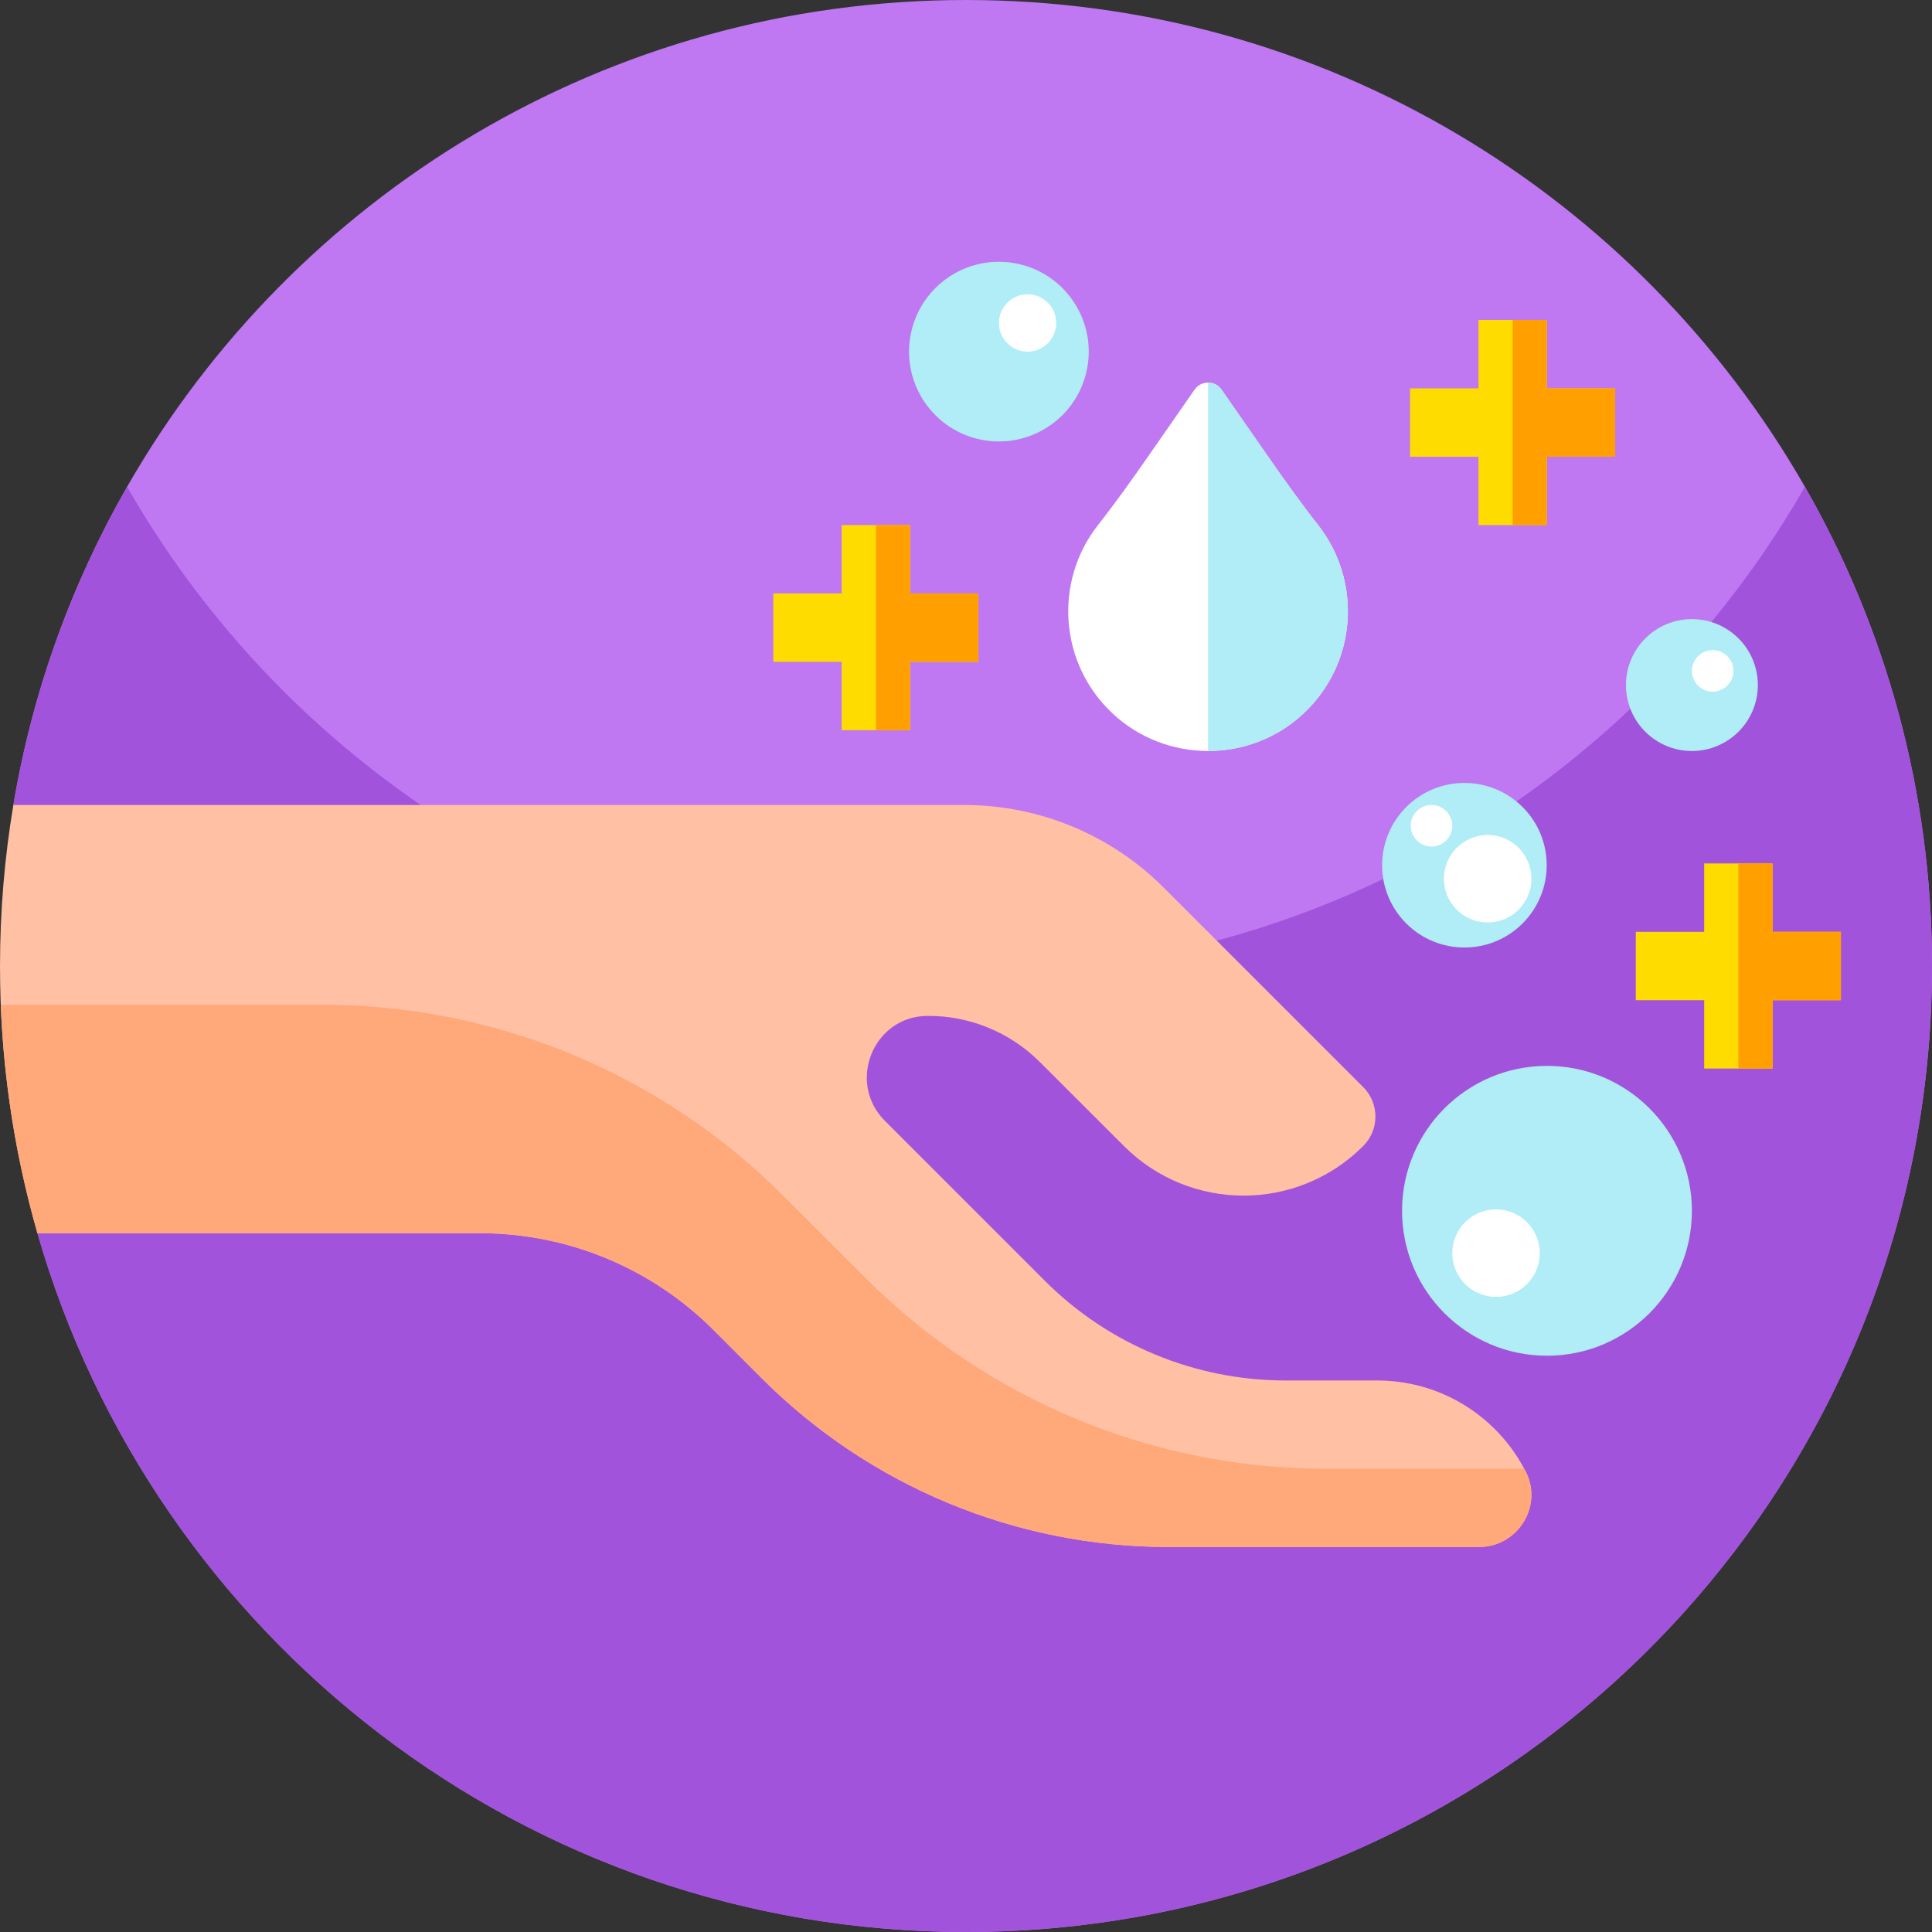 <svg id="Capa_1" enable-background="new 0 0 512 512" height="512" viewBox="0 0 512 512" width="512" xmlns="http://www.w3.org/2000/svg"><rect x="0" y="0" width="512" height="512" fill="#333333" stroke="none"/><g><path d="m512 256c0 141.38-114.62 256-256 256-116.81 0-215.36-78.25-246.08-185.19 37.16-29.79 34.24-87.23-5.77-113.08l-.61-.4c5.07-30.24 15.45-58.67 30.14-84.33 44.12-77.07 127.16-129 222.32-129s178.2 51.93 222.32 129c21.43 37.43 33.68 80.78 33.68 127z" fill="#bf77f2"/><path d="m512 256c0 141.38-114.62 256-256 256-116.81 0-215.36-78.25-246.08-185.19 37.16-29.79 34.24-87.23-5.77-113.08l-.61-.4c5.07-30.24 15.45-58.67 30.14-84.33 19.26 33.65 45.94 62.5 77.81 84.33 41.13 28.19 90.9 44.67 144.51 44.67 22.98 0 45.26-3.03 66.45-8.72 66.55-17.83 122.41-61.82 155.87-120.28 21.43 37.43 33.68 80.78 33.68 127z" fill="#a253db"/><g><path d="m391.95 409.97h-82.25c-40.4 0-79.14-16.05-107.72-44.61l-12.93-12.94c-8.2-8.2-17.86-14.6-28.37-18.96-10.51-4.35-21.86-6.65-33.46-6.65h-117.3c-6.46-22.49-9.92-46.24-9.92-70.81 0-14.54 1.21-28.79 3.54-42.67h252.04c19.8 0 38.78 7.86 52.78 21.86l14.09 14.09 38.81 38.81c2.16 2.15 3.24 4.98 3.24 7.82 0 2.82-1.08 5.65-3.24 7.8-17.51 17.52-45.91 17.52-63.41 0l-22.27-22.25c-7.88-7.89-18.6-12.3-29.75-12.24-14.42.07-21.51 17.62-11.32 27.82l42.39 42.39c16.91 16.91 39.85 26.41 63.77 26.41h24.31c12.19 0 23.23 4.94 31.21 12.93 3.07 3.07 5.68 6.58 7.73 10.44.15.27.29.54.43.81 4.64 9.14-2.15 19.95-12.4 19.95z" fill="#ffc0a4"/><path d="m345.513 189.023c-7.089 6.669-16.22 10.001-25.362 10.001-9.137 0-18.278-3.332-25.367-10.001-14.193-13.344-15.466-35.018-3.82-49.858 4.749-6.054 9.211-12.32 13.604-18.639l12.002-17.265c.87-1.247 2.228-1.873 3.581-1.873 1.358 0 2.711.626 3.576 1.873l12.002 17.265c4.393 6.319 8.855 12.585 13.604 18.639 11.646 14.84 10.373 36.515-3.82 49.858z" fill="#fff"/><path d="m345.513 189.023c-7.089 6.669-16.22 10.001-25.362 10.001v-97.637c1.358 0 2.711.626 3.576 1.873l12.002 17.265c4.393 6.319 8.855 12.585 13.604 18.639 11.646 14.841 10.373 36.516-3.82 49.859z" fill="#b0edf7"/><ellipse cx="264.675" cy="93.093" fill="#b0edf7" rx="23.815" ry="23.815" transform="matrix(.23 -.973 .973 .23 113.263 329.299)"/><circle cx="448.37" cy="181.548" fill="#b0edf7" r="17.477"/><circle cx="409.964" cy="320.875" fill="#b0edf7" r="38.406"/><ellipse cx="388.151" cy="229.277" fill="#b0edf7" rx="21.812" ry="21.812" transform="matrix(.707 -.707 .707 .707 -48.437 341.618)"/><path d="m391.95 409.97h-82.25c-40.4 0-79.14-16.05-107.72-44.61l-12.93-12.94c-8.2-8.2-17.86-14.6-28.37-18.96-10.51-4.35-21.86-6.65-33.46-6.65h-117.3c-5.56-19.34-8.89-39.61-9.72-60.54h85.25c45.79 0 89.71 18.2 122.09 50.58l21.94 21.93c32.32 32.32 76.15 50.47 121.86 50.45l52.58-.02c.15.27.29.54.43.81 4.64 9.14-2.15 19.95-12.4 19.95z" fill="#ffa87a"/><g fill="#fff"><ellipse cx="272.27" cy="85.497" rx="7.596" ry="7.596" transform="matrix(.23 -.973 .973 .23 126.505 330.841)"/><circle cx="394.242" cy="232.874" r="11.595"/><circle cx="396.465" cy="332.095" r="11.595"/><path d="m384.87 218.834c0 3.04-2.464 5.504-5.504 5.504s-5.504-2.464-5.504-5.504 2.464-5.504 5.504-5.504 5.504 2.464 5.504 5.504z"/><path d="m459.378 177.799c0 3.04-2.464 5.504-5.504 5.504s-5.504-2.464-5.504-5.504 2.464-5.504 5.504-5.504c3.04.001 5.504 2.465 5.504 5.504z"/></g></g><path d="m512 256c0 141.38-114.62 256-256 256s-256-114.62-256-256c0-46.22 12.25-89.57 33.68-127 44.12-77.07 127.16-129 222.32-129s178.2 51.93 222.32 129c21.43 37.43 33.68 80.78 33.68 127z" fill="none"/><g><g><path d="m259.294 157.27v18.12h-18.121v18.114h-18.114v-18.114h-18.12v-18.12h18.12v-18.121h18.114v18.121z" fill="#ffdc00"/></g><path d="m259.294 157.27v18.12h-18.121v18.114h-9.053v-54.355h9.053v18.121z" fill="#ff9f00"/></g><g><g><path d="m428.037 102.915v18.12h-18.12v18.114h-18.114v-18.114h-18.12v-18.12h18.12v-18.12h18.114v18.12z" fill="#ffdc00"/></g><path d="m428.037 102.915v18.12h-18.12v18.114h-9.054v-54.354h9.054v18.12z" fill="#ff9f00"/></g><g><g><path d="m487.857 246.943v18.12h-18.121v18.114h-18.114v-18.114h-18.12v-18.12h18.12v-18.12h18.114v18.12z" fill="#ffdc00"/></g><path d="m487.857 246.943v18.12h-18.121v18.114h-9.054v-54.354h9.054v18.12z" fill="#ff9f00"/></g></g></svg>
